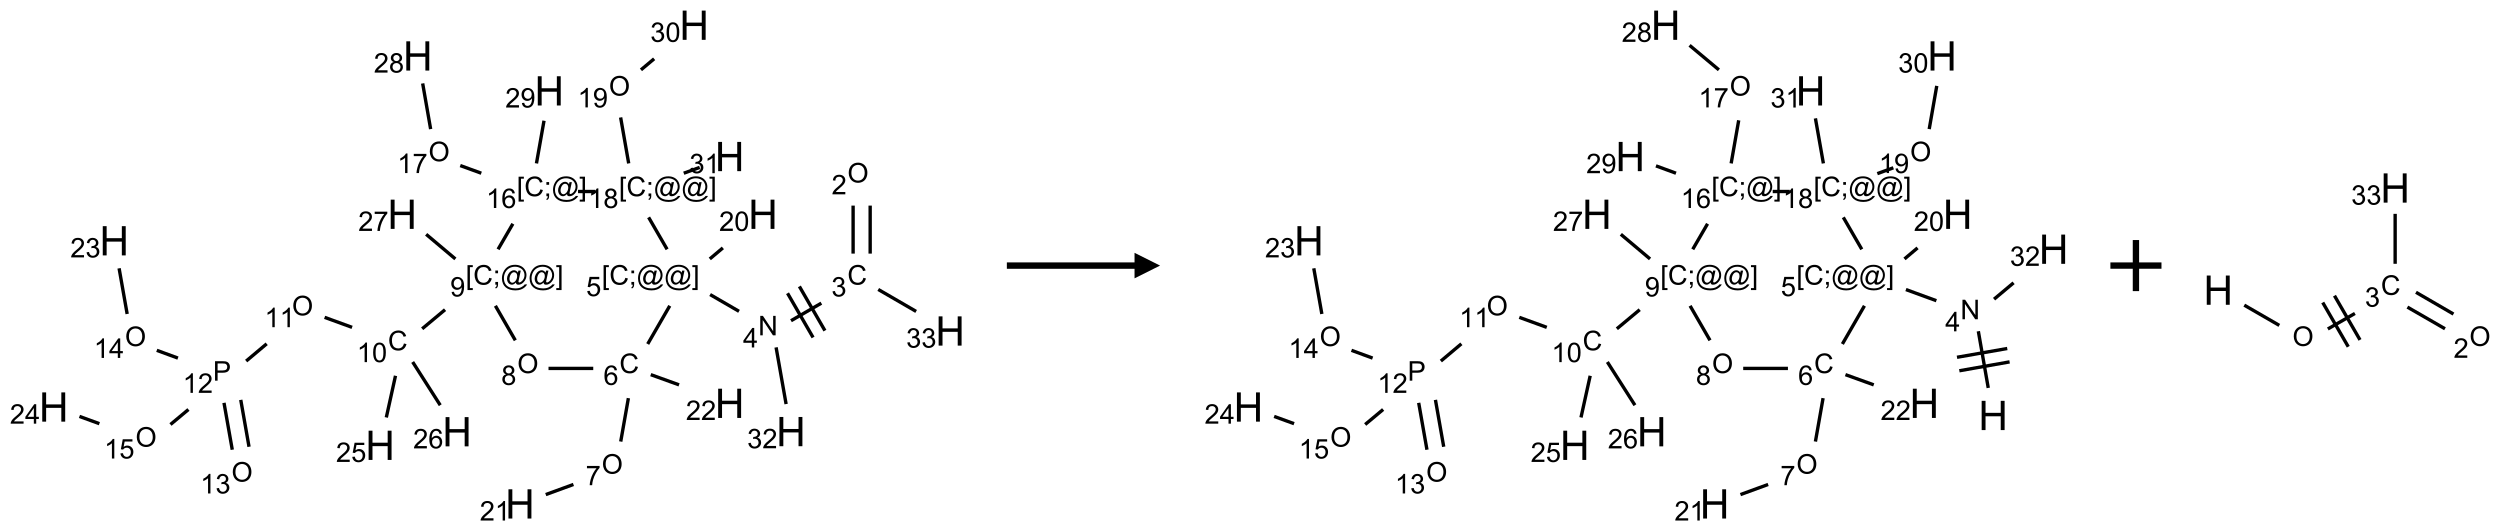<?xml version="1.0" encoding="UTF-8"?>
<svg xmlns="http://www.w3.org/2000/svg" xmlns:xlink="http://www.w3.org/1999/xlink" width="979" height="208" viewBox="0 0 979 208">
<defs>
<g>
<g id="glyph-0-0">
<path d="M 1.332 0 L 1.332 -6.668 L 6.668 -6.668 L 6.668 0 Z M 1.5 -0.168 L 6.5 -0.168 L 6.5 -6.5 L 1.5 -6.5 Z M 1.5 -0.168 "/>
</g>
<g id="glyph-0-1">
<path d="M 0.516 -3.719 C 0.516 -4.984 0.855 -5.977 1.535 -6.695 C 2.215 -7.414 3.094 -7.77 4.172 -7.77 C 4.875 -7.77 5.512 -7.602 6.078 -7.266 C 6.645 -6.93 7.074 -6.461 7.371 -5.855 C 7.668 -5.254 7.816 -4.57 7.816 -3.809 C 7.816 -3.035 7.66 -2.34 7.348 -1.73 C 7.035 -1.117 6.594 -0.656 6.02 -0.34 C 5.449 -0.027 4.828 0.129 4.168 0.129 C 3.449 0.129 2.805 -0.043 2.238 -0.391 C 1.672 -0.738 1.246 -1.211 0.953 -1.812 C 0.66 -2.414 0.516 -3.047 0.516 -3.719 Z M 1.559 -3.703 C 1.559 -2.781 1.805 -2.059 2.301 -1.527 C 2.793 -1 3.414 -0.734 4.16 -0.734 C 4.922 -0.734 5.547 -1 6.039 -1.535 C 6.531 -2.07 6.777 -2.828 6.777 -3.812 C 6.777 -4.434 6.672 -4.977 6.461 -5.441 C 6.25 -5.902 5.945 -6.262 5.539 -6.52 C 5.133 -6.773 4.68 -6.902 4.176 -6.902 C 3.461 -6.902 2.848 -6.656 2.332 -6.164 C 1.816 -5.672 1.559 -4.852 1.559 -3.703 Z M 1.559 -3.703 "/>
</g>
<g id="glyph-0-2">
<path d="M 5.371 -0.902 L 5.371 0 L 0.324 0 C 0.316 -0.227 0.352 -0.441 0.434 -0.652 C 0.562 -0.996 0.766 -1.332 1.051 -1.668 C 1.332 -2 1.742 -2.387 2.277 -2.824 C 3.105 -3.504 3.668 -4.043 3.957 -4.441 C 4.25 -4.84 4.395 -5.215 4.395 -5.566 C 4.395 -5.938 4.262 -6.254 3.996 -6.508 C 3.73 -6.762 3.387 -6.891 2.957 -6.891 C 2.508 -6.891 2.145 -6.754 1.875 -6.484 C 1.605 -6.215 1.469 -5.84 1.465 -5.359 L 0.5 -5.457 C 0.566 -6.176 0.812 -6.727 1.246 -7.102 C 1.676 -7.477 2.254 -7.668 2.98 -7.668 C 3.711 -7.668 4.293 -7.465 4.719 -7.059 C 5.145 -6.652 5.359 -6.148 5.359 -5.547 C 5.359 -5.242 5.297 -4.941 5.172 -4.645 C 5.047 -4.352 4.84 -4.039 4.551 -3.715 C 4.262 -3.387 3.777 -2.938 3.105 -2.371 C 2.543 -1.898 2.18 -1.578 2.02 -1.41 C 1.859 -1.242 1.73 -1.07 1.625 -0.902 Z M 5.371 -0.902 "/>
</g>
<g id="glyph-0-3">
<path d="M 6.27 -2.676 L 7.281 -2.422 C 7.07 -1.594 6.688 -0.961 6.137 -0.523 C 5.586 -0.086 4.914 0.129 4.121 0.129 C 3.297 0.129 2.629 -0.039 2.113 -0.371 C 1.598 -0.707 1.203 -1.191 0.934 -1.828 C 0.664 -2.465 0.531 -3.145 0.531 -3.875 C 0.531 -4.672 0.684 -5.363 0.988 -5.957 C 1.293 -6.547 1.723 -6.996 2.285 -7.305 C 2.844 -7.613 3.461 -7.766 4.137 -7.766 C 4.898 -7.766 5.543 -7.57 6.062 -7.184 C 6.582 -6.793 6.945 -6.246 7.152 -5.543 L 6.156 -5.309 C 5.98 -5.863 5.723 -6.266 5.387 -6.52 C 5.051 -6.773 4.625 -6.902 4.113 -6.902 C 3.527 -6.902 3.039 -6.762 2.645 -6.48 C 2.25 -6.199 1.973 -5.82 1.812 -5.348 C 1.652 -4.871 1.574 -4.383 1.574 -3.879 C 1.574 -3.23 1.668 -2.664 1.855 -2.18 C 2.047 -1.695 2.34 -1.332 2.738 -1.094 C 3.137 -0.855 3.57 -0.734 4.035 -0.734 C 4.602 -0.734 5.082 -0.898 5.473 -1.223 C 5.867 -1.551 6.133 -2.035 6.27 -2.676 Z M 6.27 -2.676 "/>
</g>
<g id="glyph-0-4">
<path d="M 0.449 -2.016 L 1.387 -2.141 C 1.492 -1.609 1.676 -1.227 1.934 -0.992 C 2.191 -0.758 2.508 -0.641 2.879 -0.641 C 3.32 -0.641 3.695 -0.793 3.996 -1.098 C 4.301 -1.402 4.453 -1.781 4.453 -2.234 C 4.453 -2.664 4.312 -3.02 4.031 -3.301 C 3.75 -3.578 3.391 -3.719 2.957 -3.719 C 2.781 -3.719 2.562 -3.684 2.297 -3.613 L 2.402 -4.438 C 2.465 -4.43 2.516 -4.426 2.551 -4.426 C 2.949 -4.426 3.312 -4.531 3.629 -4.738 C 3.949 -4.949 4.109 -5.27 4.109 -5.703 C 4.109 -6.047 3.992 -6.332 3.762 -6.559 C 3.527 -6.785 3.227 -6.895 2.859 -6.895 C 2.496 -6.895 2.191 -6.781 1.949 -6.551 C 1.707 -6.324 1.547 -5.98 1.48 -5.52 L 0.543 -5.688 C 0.656 -6.316 0.918 -6.805 1.324 -7.148 C 1.73 -7.492 2.234 -7.668 2.84 -7.668 C 3.254 -7.668 3.641 -7.578 3.988 -7.398 C 4.34 -7.219 4.609 -6.977 4.793 -6.668 C 4.98 -6.359 5.074 -6.031 5.074 -5.684 C 5.074 -5.352 4.984 -5.051 4.809 -4.781 C 4.629 -4.512 4.367 -4.297 4.02 -4.137 C 4.473 -4.031 4.824 -3.816 5.074 -3.488 C 5.324 -3.16 5.449 -2.75 5.449 -2.254 C 5.449 -1.59 5.203 -1.023 4.719 -0.559 C 4.234 -0.098 3.617 0.137 2.875 0.137 C 2.203 0.137 1.648 -0.062 1.207 -0.465 C 0.762 -0.863 0.512 -1.379 0.449 -2.016 Z M 0.449 -2.016 "/>
</g>
<g id="glyph-0-5">
<path d="M 0.812 0 L 0.812 -7.637 L 1.848 -7.637 L 5.859 -1.641 L 5.859 -7.637 L 6.828 -7.637 L 6.828 0 L 5.793 0 L 1.781 -6 L 1.781 0 Z M 0.812 0 "/>
</g>
<g id="glyph-0-6">
<path d="M 3.449 0 L 3.449 -1.828 L 0.137 -1.828 L 0.137 -2.688 L 3.621 -7.637 L 4.387 -7.637 L 4.387 -2.688 L 5.418 -2.688 L 5.418 -1.828 L 4.387 -1.828 L 4.387 0 Z M 3.449 -2.688 L 3.449 -6.129 L 1.059 -2.688 Z M 3.449 -2.688 "/>
</g>
<g id="glyph-0-7">
<path d="M 0.723 2.121 L 0.723 -7.637 L 2.793 -7.637 L 2.793 -6.859 L 1.66 -6.859 L 1.66 1.344 L 2.793 1.344 L 2.793 2.121 Z M 0.723 2.121 "/>
</g>
<g id="glyph-0-8">
<path d="M 0.949 -4.465 L 0.949 -5.531 L 2.016 -5.531 L 2.016 -4.465 Z M 0.949 0 L 0.949 -1.066 L 2.016 -1.066 L 2.016 0 C 2.016 0.391 1.945 0.711 1.809 0.949 C 1.668 1.191 1.449 1.379 1.145 1.512 L 0.887 1.109 C 1.082 1.023 1.23 0.895 1.324 0.727 C 1.418 0.559 1.469 0.316 1.48 0 Z M 0.949 0 "/>
</g>
<g id="glyph-0-9">
<path d="M 6.047 -0.848 C 5.82 -0.59 5.57 -0.379 5.289 -0.223 C 5.008 -0.062 4.73 0.016 4.449 0.016 C 4.141 0.016 3.84 -0.074 3.547 -0.254 C 3.254 -0.434 3.02 -0.715 2.836 -1.09 C 2.652 -1.465 2.562 -1.875 2.562 -2.324 C 2.562 -2.875 2.703 -3.43 2.988 -3.98 C 3.27 -4.535 3.621 -4.953 4.043 -5.23 C 4.461 -5.508 4.871 -5.645 5.266 -5.645 C 5.566 -5.645 5.855 -5.566 6.129 -5.41 C 6.402 -5.25 6.641 -5.012 6.84 -4.688 L 7.016 -5.496 L 7.949 -5.496 L 7.199 -2 C 7.094 -1.516 7.043 -1.246 7.043 -1.191 C 7.043 -1.098 7.078 -1.02 7.148 -0.949 C 7.219 -0.883 7.305 -0.848 7.406 -0.848 C 7.59 -0.848 7.832 -0.953 8.129 -1.168 C 8.527 -1.445 8.84 -1.816 9.07 -2.285 C 9.301 -2.75 9.418 -3.234 9.418 -3.73 C 9.418 -4.309 9.27 -4.852 8.973 -5.355 C 8.676 -5.859 8.23 -6.262 7.645 -6.562 C 7.055 -6.863 6.406 -7.016 5.691 -7.016 C 4.879 -7.016 4.137 -6.824 3.465 -6.445 C 2.793 -6.066 2.273 -5.52 1.902 -4.809 C 1.535 -4.098 1.348 -3.34 1.348 -2.527 C 1.348 -1.676 1.535 -0.941 1.902 -0.328 C 2.273 0.285 2.809 0.742 3.508 1.035 C 4.207 1.328 4.984 1.473 5.832 1.473 C 6.742 1.473 7.504 1.32 8.121 1.016 C 8.734 0.711 9.195 0.34 9.5 -0.098 L 10.441 -0.098 C 10.266 0.266 9.961 0.637 9.531 1.016 C 9.102 1.395 8.59 1.695 7.996 1.914 C 7.402 2.133 6.688 2.246 5.848 2.246 C 5.078 2.246 4.367 2.145 3.715 1.949 C 3.066 1.75 2.512 1.453 2.051 1.055 C 1.594 0.656 1.25 0.199 1.016 -0.316 C 0.723 -0.973 0.578 -1.684 0.578 -2.441 C 0.578 -3.289 0.75 -4.098 1.098 -4.863 C 1.523 -5.805 2.125 -6.527 2.902 -7.027 C 3.684 -7.527 4.629 -7.777 5.738 -7.777 C 6.602 -7.777 7.375 -7.602 8.059 -7.246 C 8.746 -6.895 9.285 -6.371 9.684 -5.672 C 10.02 -5.07 10.188 -4.418 10.188 -3.715 C 10.188 -2.707 9.832 -1.812 9.125 -1.031 C 8.492 -0.328 7.801 0.02 7.051 0.02 C 6.812 0.02 6.617 -0.016 6.473 -0.09 C 6.324 -0.16 6.215 -0.266 6.145 -0.402 C 6.102 -0.488 6.066 -0.637 6.047 -0.848 Z M 3.527 -2.262 C 3.527 -1.785 3.641 -1.414 3.863 -1.152 C 4.09 -0.887 4.348 -0.754 4.641 -0.754 C 4.836 -0.754 5.039 -0.812 5.254 -0.93 C 5.469 -1.047 5.676 -1.219 5.871 -1.449 C 6.066 -1.676 6.23 -1.969 6.355 -2.32 C 6.48 -2.672 6.543 -3.027 6.543 -3.379 C 6.543 -3.852 6.426 -4.219 6.191 -4.48 C 5.957 -4.738 5.672 -4.871 5.332 -4.871 C 5.109 -4.871 4.902 -4.812 4.707 -4.699 C 4.512 -4.586 4.32 -4.406 4.137 -4.156 C 3.953 -3.906 3.805 -3.602 3.691 -3.246 C 3.582 -2.887 3.527 -2.559 3.527 -2.262 Z M 3.527 -2.262 "/>
</g>
<g id="glyph-0-10">
<path d="M 2.27 2.121 L 0.203 2.121 L 0.203 1.344 L 1.332 1.344 L 1.332 -6.859 L 0.203 -6.859 L 0.203 -7.637 L 2.27 -7.637 Z M 2.27 2.121 "/>
</g>
<g id="glyph-0-11">
<path d="M 0.441 -2 L 1.426 -2.082 C 1.5 -1.605 1.668 -1.242 1.934 -1.004 C 2.199 -0.762 2.52 -0.641 2.895 -0.641 C 3.348 -0.641 3.73 -0.812 4.043 -1.152 C 4.355 -1.492 4.512 -1.941 4.512 -2.504 C 4.512 -3.039 4.359 -3.461 4.059 -3.77 C 3.758 -4.078 3.367 -4.234 2.879 -4.234 C 2.578 -4.234 2.305 -4.164 2.062 -4.027 C 1.82 -3.891 1.629 -3.715 1.488 -3.496 L 0.609 -3.609 L 1.348 -7.531 L 5.145 -7.531 L 5.145 -6.637 L 2.098 -6.637 L 1.688 -4.582 C 2.145 -4.902 2.625 -5.062 3.129 -5.062 C 3.797 -5.062 4.359 -4.832 4.816 -4.371 C 5.277 -3.91 5.504 -3.312 5.504 -2.59 C 5.504 -1.898 5.305 -1.301 4.902 -0.797 C 4.41 -0.18 3.742 0.129 2.895 0.129 C 2.199 0.129 1.633 -0.062 1.195 -0.453 C 0.758 -0.844 0.504 -1.359 0.441 -2 Z M 0.441 -2 "/>
</g>
<g id="glyph-0-12">
<path d="M 0.441 -3.766 C 0.441 -4.668 0.535 -5.395 0.723 -5.945 C 0.906 -6.496 1.184 -6.922 1.551 -7.219 C 1.918 -7.516 2.375 -7.668 2.934 -7.668 C 3.344 -7.668 3.703 -7.586 4.012 -7.418 C 4.32 -7.254 4.574 -7.016 4.777 -6.707 C 4.977 -6.395 5.137 -6.016 5.25 -5.57 C 5.363 -5.125 5.422 -4.523 5.422 -3.766 C 5.422 -2.871 5.328 -2.148 5.145 -1.598 C 4.961 -1.047 4.688 -0.621 4.32 -0.32 C 3.953 -0.02 3.492 0.129 2.934 0.129 C 2.195 0.129 1.617 -0.133 1.199 -0.66 C 0.695 -1.297 0.441 -2.332 0.441 -3.766 Z M 1.406 -3.766 C 1.406 -2.512 1.555 -1.68 1.848 -1.262 C 2.141 -0.848 2.5 -0.641 2.934 -0.641 C 3.363 -0.641 3.727 -0.848 4.02 -1.266 C 4.312 -1.684 4.457 -2.516 4.457 -3.766 C 4.457 -5.023 4.312 -5.859 4.02 -6.27 C 3.727 -6.684 3.359 -6.891 2.922 -6.891 C 2.492 -6.891 2.148 -6.707 1.891 -6.344 C 1.566 -5.879 1.406 -5.02 1.406 -3.766 Z M 1.406 -3.766 "/>
</g>
<g id="glyph-0-13">
<path d="M 5.309 -5.766 L 4.375 -5.691 C 4.293 -6.059 4.172 -6.328 4.02 -6.496 C 3.766 -6.762 3.453 -6.895 3.082 -6.895 C 2.785 -6.895 2.523 -6.812 2.297 -6.645 C 2 -6.43 1.77 -6.117 1.598 -5.703 C 1.43 -5.289 1.34 -4.703 1.332 -3.938 C 1.559 -4.281 1.836 -4.535 2.16 -4.703 C 2.488 -4.871 2.828 -4.953 3.188 -4.953 C 3.812 -4.953 4.344 -4.723 4.785 -4.262 C 5.223 -3.801 5.441 -3.207 5.441 -2.48 C 5.441 -2 5.34 -1.555 5.133 -1.145 C 4.926 -0.73 4.641 -0.418 4.281 -0.199 C 3.922 0.02 3.512 0.129 3.051 0.129 C 2.27 0.129 1.633 -0.156 1.141 -0.73 C 0.648 -1.305 0.402 -2.254 0.402 -3.574 C 0.402 -5.051 0.672 -6.121 1.219 -6.793 C 1.695 -7.375 2.336 -7.668 3.141 -7.668 C 3.742 -7.668 4.234 -7.5 4.617 -7.16 C 5 -6.824 5.23 -6.359 5.309 -5.766 Z M 1.48 -2.473 C 1.48 -2.152 1.547 -1.844 1.684 -1.547 C 1.82 -1.25 2.016 -1.027 2.262 -0.871 C 2.508 -0.719 2.766 -0.641 3.035 -0.641 C 3.434 -0.641 3.773 -0.801 4.059 -1.121 C 4.344 -1.441 4.484 -1.875 4.484 -2.422 C 4.484 -2.949 4.344 -3.367 4.062 -3.668 C 3.781 -3.973 3.426 -4.125 3 -4.125 C 2.578 -4.125 2.219 -3.973 1.922 -3.668 C 1.625 -3.363 1.48 -2.969 1.48 -2.473 Z M 1.48 -2.473 "/>
</g>
<g id="glyph-0-14">
<path d="M 0.504 -6.637 L 0.504 -7.535 L 5.449 -7.535 L 5.449 -6.809 C 4.961 -6.289 4.48 -5.602 4.004 -4.746 C 3.527 -3.887 3.156 -3.004 2.895 -2.098 C 2.707 -1.461 2.59 -0.762 2.535 0 L 1.574 0 C 1.582 -0.602 1.703 -1.328 1.926 -2.176 C 2.152 -3.027 2.477 -3.848 2.898 -4.637 C 3.32 -5.426 3.77 -6.094 4.246 -6.637 Z M 0.504 -6.637 "/>
</g>
<g id="glyph-0-15">
<path d="M 3.973 0 L 3.035 0 L 3.035 -5.973 C 2.809 -5.758 2.516 -5.543 2.148 -5.328 C 1.781 -5.113 1.453 -4.953 1.16 -4.844 L 1.16 -5.75 C 1.684 -5.996 2.145 -6.297 2.535 -6.645 C 2.93 -6.996 3.207 -7.336 3.371 -7.668 L 3.973 -7.668 Z M 3.973 0 "/>
</g>
<g id="glyph-0-16">
<path d="M 1.887 -4.141 C 1.496 -4.281 1.207 -4.484 1.02 -4.75 C 0.832 -5.016 0.738 -5.328 0.738 -5.699 C 0.738 -6.254 0.938 -6.719 1.34 -7.098 C 1.738 -7.477 2.27 -7.668 2.934 -7.668 C 3.598 -7.668 4.137 -7.473 4.543 -7.086 C 4.949 -6.699 5.152 -6.227 5.152 -5.672 C 5.152 -5.316 5.059 -5.008 4.871 -4.746 C 4.688 -4.484 4.406 -4.281 4.027 -4.141 C 4.496 -3.988 4.852 -3.742 5.098 -3.402 C 5.34 -3.062 5.465 -2.656 5.465 -2.184 C 5.465 -1.531 5.234 -0.98 4.77 -0.535 C 4.309 -0.09 3.703 0.129 2.949 0.129 C 2.195 0.129 1.586 -0.094 1.125 -0.539 C 0.664 -0.984 0.434 -1.543 0.434 -2.207 C 0.434 -2.703 0.559 -3.121 0.809 -3.457 C 1.062 -3.793 1.422 -4.02 1.887 -4.141 Z M 1.699 -5.73 C 1.699 -5.367 1.812 -5.074 2.047 -4.844 C 2.281 -4.613 2.582 -4.5 2.953 -4.5 C 3.312 -4.5 3.609 -4.613 3.84 -4.84 C 4.07 -5.066 4.188 -5.348 4.188 -5.676 C 4.188 -6.02 4.07 -6.309 3.832 -6.543 C 3.594 -6.777 3.297 -6.895 2.941 -6.895 C 2.586 -6.895 2.289 -6.781 2.051 -6.551 C 1.816 -6.324 1.699 -6.047 1.699 -5.73 Z M 1.395 -2.203 C 1.395 -1.938 1.461 -1.676 1.586 -1.426 C 1.711 -1.176 1.902 -0.984 2.152 -0.848 C 2.402 -0.711 2.672 -0.641 2.957 -0.641 C 3.406 -0.641 3.777 -0.785 4.066 -1.074 C 4.359 -1.363 4.504 -1.727 4.504 -2.172 C 4.504 -2.625 4.355 -2.996 4.055 -3.293 C 3.754 -3.586 3.379 -3.734 2.926 -3.734 C 2.484 -3.734 2.121 -3.59 1.832 -3.297 C 1.543 -3.004 1.395 -2.641 1.395 -2.203 Z M 1.395 -2.203 "/>
</g>
<g id="glyph-0-17">
<path d="M 0.582 -1.766 L 1.484 -1.848 C 1.562 -1.426 1.707 -1.117 1.922 -0.926 C 2.137 -0.734 2.414 -0.641 2.75 -0.641 C 3.039 -0.641 3.289 -0.707 3.508 -0.84 C 3.727 -0.973 3.902 -1.148 4.043 -1.367 C 4.18 -1.586 4.297 -1.887 4.391 -2.262 C 4.484 -2.637 4.531 -3.016 4.531 -3.406 C 4.531 -3.449 4.531 -3.512 4.527 -3.594 C 4.34 -3.297 4.082 -3.055 3.758 -2.867 C 3.434 -2.68 3.082 -2.59 2.703 -2.59 C 2.07 -2.59 1.535 -2.816 1.098 -3.277 C 0.66 -3.734 0.441 -4.34 0.441 -5.09 C 0.441 -5.863 0.672 -6.484 1.129 -6.957 C 1.586 -7.43 2.156 -7.668 2.844 -7.668 C 3.34 -7.668 3.793 -7.531 4.207 -7.266 C 4.617 -7 4.93 -6.617 5.145 -6.121 C 5.355 -5.629 5.465 -4.91 5.465 -3.973 C 5.465 -2.996 5.359 -2.223 5.145 -1.645 C 4.934 -1.066 4.617 -0.625 4.199 -0.324 C 3.781 -0.02 3.293 0.129 2.73 0.129 C 2.133 0.129 1.645 -0.035 1.266 -0.367 C 0.887 -0.699 0.66 -1.164 0.582 -1.766 Z M 4.422 -5.137 C 4.422 -5.676 4.277 -6.102 3.992 -6.418 C 3.707 -6.734 3.359 -6.891 2.957 -6.891 C 2.543 -6.891 2.18 -6.719 1.871 -6.379 C 1.562 -6.039 1.406 -5.598 1.406 -5.059 C 1.406 -4.57 1.555 -4.176 1.848 -3.871 C 2.141 -3.566 2.5 -3.418 2.934 -3.418 C 3.367 -3.418 3.723 -3.57 4.004 -3.871 C 4.281 -4.176 4.422 -4.598 4.422 -5.137 Z M 4.422 -5.137 "/>
</g>
<g id="glyph-0-18">
<path d="M 0.824 0 L 0.824 -7.637 L 3.703 -7.637 C 4.211 -7.637 4.598 -7.609 4.863 -7.562 C 5.238 -7.5 5.555 -7.383 5.809 -7.207 C 6.062 -7.031 6.266 -6.785 6.418 -6.469 C 6.574 -6.152 6.652 -5.805 6.652 -5.426 C 6.652 -4.777 6.445 -4.227 6.031 -3.777 C 5.617 -3.328 4.871 -3.105 3.793 -3.105 L 1.832 -3.105 L 1.832 0 Z M 1.832 -4.004 L 3.809 -4.004 C 4.461 -4.004 4.922 -4.125 5.199 -4.371 C 5.473 -4.613 5.609 -4.953 5.609 -5.395 C 5.609 -5.715 5.527 -5.988 5.367 -6.215 C 5.207 -6.441 4.992 -6.594 4.73 -6.668 C 4.559 -6.711 4.246 -6.734 3.785 -6.734 L 1.832 -6.734 Z M 1.832 -4.004 "/>
</g>
<g id="glyph-1-0">
<path d="M 2 0 L 2 -10 L 10 -10 L 10 0 Z M 2.25 -0.25 L 9.75 -0.25 L 9.75 -9.75 L 2.25 -9.75 Z M 2.25 -0.25 "/>
</g>
<g id="glyph-1-1">
<path d="M 1.281 0 L 1.281 -11.453 L 2.797 -11.453 L 2.797 -6.75 L 8.75 -6.75 L 8.75 -11.453 L 10.266 -11.453 L 10.266 0 L 8.75 0 L 8.75 -5.398 L 2.797 -5.398 L 2.797 0 Z M 1.281 0 "/>
</g>
</g>
</defs>
<path fill="none" stroke-width="0.033" stroke-linecap="butt" stroke-linejoin="miter" stroke="rgb(0%, 0%, 0%)" stroke-opacity="1" stroke-miterlimit="10" d="M 7.826 1.766 L 7.826 2.236 " transform="matrix(40, 0, 0, 40, 21.037, 9.873)"/>
<path fill="none" stroke-width="0.033" stroke-linecap="butt" stroke-linejoin="miter" stroke="rgb(0%, 0%, 0%)" stroke-opacity="1" stroke-miterlimit="10" d="M 7.993 1.766 L 7.993 2.236 " transform="matrix(40, 0, 0, 40, 21.037, 9.873)"/>
<path fill="none" stroke-width="0.033" stroke-linecap="butt" stroke-linejoin="miter" stroke="rgb(0%, 0%, 0%)" stroke-opacity="1" stroke-miterlimit="10" d="M 7.515 2.721 L 7.218 2.893 " transform="matrix(40, 0, 0, 40, 21.037, 9.873)"/>
<path fill="none" stroke-width="0.033" stroke-linecap="butt" stroke-linejoin="miter" stroke="rgb(0%, 0%, 0%)" stroke-opacity="1" stroke-miterlimit="10" d="M 7.184 2.624 L 7.434 3.057 " transform="matrix(40, 0, 0, 40, 21.037, 9.873)"/>
<path fill="none" stroke-width="0.033" stroke-linecap="butt" stroke-linejoin="miter" stroke="rgb(0%, 0%, 0%)" stroke-opacity="1" stroke-miterlimit="10" d="M 7.3 2.557 L 7.55 2.99 " transform="matrix(40, 0, 0, 40, 21.037, 9.873)"/>
<path fill="none" stroke-width="0.033" stroke-linecap="butt" stroke-linejoin="miter" stroke="rgb(0%, 0%, 0%)" stroke-opacity="1" stroke-miterlimit="10" d="M 6.709 2.801 L 6.426 2.637 " transform="matrix(40, 0, 0, 40, 21.037, 9.873)"/>
<path fill="none" stroke-width="0.033" stroke-linecap="butt" stroke-linejoin="miter" stroke="rgb(0%, 0%, 0%)" stroke-opacity="1" stroke-miterlimit="10" d="M 6.423 2.288 L 6.551 2.18 " transform="matrix(40, 0, 0, 40, 21.037, 9.873)"/>
<path fill="none" stroke-width="0.033" stroke-linecap="butt" stroke-linejoin="miter" stroke="rgb(0%, 0%, 0%)" stroke-opacity="1" stroke-miterlimit="10" d="M 6.031 2.747 L 5.815 3.121 " transform="matrix(40, 0, 0, 40, 21.037, 9.873)"/>
<path fill="none" stroke-width="0.033" stroke-linecap="butt" stroke-linejoin="miter" stroke="rgb(0%, 0%, 0%)" stroke-opacity="1" stroke-miterlimit="10" d="M 5.626 3.651 L 5.551 4.076 " transform="matrix(40, 0, 0, 40, 21.037, 9.873)"/>
<path fill="none" stroke-width="0.033" stroke-linecap="butt" stroke-linejoin="miter" stroke="rgb(0%, 0%, 0%)" stroke-opacity="1" stroke-miterlimit="10" d="M 5.088 4.496 L 4.817 4.595 " transform="matrix(40, 0, 0, 40, 21.037, 9.873)"/>
<path fill="none" stroke-width="0.033" stroke-linecap="butt" stroke-linejoin="miter" stroke="rgb(0%, 0%, 0%)" stroke-opacity="1" stroke-miterlimit="10" d="M 5.845 3.421 L 6.122 3.521 " transform="matrix(40, 0, 0, 40, 21.037, 9.873)"/>
<path fill="none" stroke-width="0.033" stroke-linecap="butt" stroke-linejoin="miter" stroke="rgb(0%, 0%, 0%)" stroke-opacity="1" stroke-miterlimit="10" d="M 5.282 3.36 L 4.844 3.36 " transform="matrix(40, 0, 0, 40, 21.037, 9.873)"/>
<path fill="none" stroke-width="0.033" stroke-linecap="butt" stroke-linejoin="miter" stroke="rgb(0%, 0%, 0%)" stroke-opacity="1" stroke-miterlimit="10" d="M 4.519 3.085 L 4.324 2.747 " transform="matrix(40, 0, 0, 40, 21.037, 9.873)"/>
<path fill="none" stroke-width="0.033" stroke-linecap="butt" stroke-linejoin="miter" stroke="rgb(0%, 0%, 0%)" stroke-opacity="1" stroke-miterlimit="10" d="M 3.831 2.785 L 3.607 2.972 " transform="matrix(40, 0, 0, 40, 21.037, 9.873)"/>
<path fill="none" stroke-width="0.033" stroke-linecap="butt" stroke-linejoin="miter" stroke="rgb(0%, 0%, 0%)" stroke-opacity="1" stroke-miterlimit="10" d="M 2.921 2.958 L 2.652 2.86 " transform="matrix(40, 0, 0, 40, 21.037, 9.873)"/>
<path fill="none" stroke-width="0.033" stroke-linecap="butt" stroke-linejoin="miter" stroke="rgb(0%, 0%, 0%)" stroke-opacity="1" stroke-miterlimit="10" d="M 2.085 3.119 L 1.884 3.288 " transform="matrix(40, 0, 0, 40, 21.037, 9.873)"/>
<path fill="none" stroke-width="0.033" stroke-linecap="butt" stroke-linejoin="miter" stroke="rgb(0%, 0%, 0%)" stroke-opacity="1" stroke-miterlimit="10" d="M 1.667 3.697 L 1.748 4.156 " transform="matrix(40, 0, 0, 40, 21.037, 9.873)"/>
<path fill="none" stroke-width="0.033" stroke-linecap="butt" stroke-linejoin="miter" stroke="rgb(0%, 0%, 0%)" stroke-opacity="1" stroke-miterlimit="10" d="M 1.831 3.668 L 1.912 4.127 " transform="matrix(40, 0, 0, 40, 21.037, 9.873)"/>
<path fill="none" stroke-width="0.033" stroke-linecap="butt" stroke-linejoin="miter" stroke="rgb(0%, 0%, 0%)" stroke-opacity="1" stroke-miterlimit="10" d="M 1.216 3.259 L 1.009 3.183 " transform="matrix(40, 0, 0, 40, 21.037, 9.873)"/>
<path fill="none" stroke-width="0.033" stroke-linecap="butt" stroke-linejoin="miter" stroke="rgb(0%, 0%, 0%)" stroke-opacity="1" stroke-miterlimit="10" d="M 0.719 2.827 L 0.64 2.38 " transform="matrix(40, 0, 0, 40, 21.037, 9.873)"/>
<path fill="none" stroke-width="0.033" stroke-linecap="butt" stroke-linejoin="miter" stroke="rgb(0%, 0%, 0%)" stroke-opacity="1" stroke-miterlimit="10" d="M 1.319 3.762 L 1.143 3.909 " transform="matrix(40, 0, 0, 40, 21.037, 9.873)"/>
<path fill="none" stroke-width="0.033" stroke-linecap="butt" stroke-linejoin="miter" stroke="rgb(0%, 0%, 0%)" stroke-opacity="1" stroke-miterlimit="10" d="M 0.447 3.901 L 0.252 3.83 " transform="matrix(40, 0, 0, 40, 21.037, 9.873)"/>
<path fill="none" stroke-width="0.033" stroke-linecap="butt" stroke-linejoin="miter" stroke="rgb(0%, 0%, 0%)" stroke-opacity="1" stroke-miterlimit="10" d="M 3.346 3.432 L 3.256 3.84 " transform="matrix(40, 0, 0, 40, 21.037, 9.873)"/>
<path fill="none" stroke-width="0.033" stroke-linecap="butt" stroke-linejoin="miter" stroke="rgb(0%, 0%, 0%)" stroke-opacity="1" stroke-miterlimit="10" d="M 3.514 3.297 L 3.784 3.72 " transform="matrix(40, 0, 0, 40, 21.037, 9.873)"/>
<path fill="none" stroke-width="0.033" stroke-linecap="butt" stroke-linejoin="miter" stroke="rgb(0%, 0%, 0%)" stroke-opacity="1" stroke-miterlimit="10" d="M 3.932 2.288 L 3.646 2.047 " transform="matrix(40, 0, 0, 40, 21.037, 9.873)"/>
<path fill="none" stroke-width="0.033" stroke-linecap="butt" stroke-linejoin="miter" stroke="rgb(0%, 0%, 0%)" stroke-opacity="1" stroke-miterlimit="10" d="M 4.35 2.194 L 4.495 1.944 " transform="matrix(40, 0, 0, 40, 21.037, 9.873)"/>
<path fill="none" stroke-width="0.033" stroke-linecap="butt" stroke-linejoin="miter" stroke="rgb(0%, 0%, 0%)" stroke-opacity="1" stroke-miterlimit="10" d="M 4.186 1.449 L 3.98 1.374 " transform="matrix(40, 0, 0, 40, 21.037, 9.873)"/>
<path fill="none" stroke-width="0.033" stroke-linecap="butt" stroke-linejoin="miter" stroke="rgb(0%, 0%, 0%)" stroke-opacity="1" stroke-miterlimit="10" d="M 3.69 1.017 L 3.612 0.57 " transform="matrix(40, 0, 0, 40, 21.037, 9.873)"/>
<path fill="none" stroke-width="0.033" stroke-linecap="butt" stroke-linejoin="miter" stroke="rgb(0%, 0%, 0%)" stroke-opacity="1" stroke-miterlimit="10" d="M 4.726 1.353 L 4.8 0.935 " transform="matrix(40, 0, 0, 40, 21.037, 9.873)"/>
<path fill="none" stroke-width="0.033" stroke-linecap="butt" stroke-linejoin="miter" stroke="rgb(0%, 0%, 0%)" stroke-opacity="1" stroke-miterlimit="10" d="M 5.133 1.628 L 5.3 1.628 " transform="matrix(40, 0, 0, 40, 21.037, 9.873)"/>
<path fill="none" stroke-width="0.033" stroke-linecap="butt" stroke-linejoin="miter" stroke="rgb(0%, 0%, 0%)" stroke-opacity="1" stroke-miterlimit="10" d="M 5.824 1.881 L 6.005 2.194 " transform="matrix(40, 0, 0, 40, 21.037, 9.873)"/>
<path fill="none" stroke-width="0.033" stroke-linecap="butt" stroke-linejoin="miter" stroke="rgb(0%, 0%, 0%)" stroke-opacity="1" stroke-miterlimit="10" d="M 5.629 1.353 L 5.55 0.903 " transform="matrix(40, 0, 0, 40, 21.037, 9.873)"/>
<path fill="none" stroke-width="0.033" stroke-linecap="butt" stroke-linejoin="miter" stroke="rgb(0%, 0%, 0%)" stroke-opacity="1" stroke-miterlimit="10" d="M 5.749 0.437 L 5.878 0.329 " transform="matrix(40, 0, 0, 40, 21.037, 9.873)"/>
<path fill="none" stroke-width="0.033" stroke-linecap="butt" stroke-linejoin="miter" stroke="rgb(0%, 0%, 0%)" stroke-opacity="1" stroke-miterlimit="10" d="M 6.168 1.449 L 6.324 1.392 " transform="matrix(40, 0, 0, 40, 21.037, 9.873)"/>
<path fill="none" stroke-width="0.033" stroke-linecap="butt" stroke-linejoin="miter" stroke="rgb(0%, 0%, 0%)" stroke-opacity="1" stroke-miterlimit="10" d="M 7.072 3.154 L 7.17 3.709 " transform="matrix(40, 0, 0, 40, 21.037, 9.873)"/>
<path fill="none" stroke-width="0.033" stroke-linecap="butt" stroke-linejoin="miter" stroke="rgb(0%, 0%, 0%)" stroke-opacity="1" stroke-miterlimit="10" d="M 8.072 2.587 L 8.443 2.802 " transform="matrix(40, 0, 0, 40, 21.037, 9.873)"/>
<g fill="rgb(0%, 0%, 0%)" fill-opacity="1">
<use xlink:href="#glyph-0-1" x="331.844" y="71.465"/>
</g>
<g fill="rgb(0%, 0%, 0%)" fill-opacity="1">
<use xlink:href="#glyph-0-2" x="325.656" y="76.098"/>
</g>
<g fill="rgb(0%, 0%, 0%)" fill-opacity="1">
<use xlink:href="#glyph-0-3" x="331.828" y="111.461"/>
</g>
<g fill="rgb(0%, 0%, 0%)" fill-opacity="1">
<use xlink:href="#glyph-0-4" x="325.574" y="116.098"/>
</g>
<g fill="rgb(0%, 0%, 0%)" fill-opacity="1">
<use xlink:href="#glyph-0-5" x="296.906" y="131.328"/>
</g>
<g fill="rgb(0%, 0%, 0%)" fill-opacity="1">
<use xlink:href="#glyph-0-6" x="290.965" y="136.066"/>
</g>
<g fill="rgb(0%, 0%, 0%)" fill-opacity="1">
<use xlink:href="#glyph-0-7" x="235.641" y="111.469"/>
<use xlink:href="#glyph-0-3" x="238.604" y="111.469"/>
<use xlink:href="#glyph-0-8" x="246.307" y="111.469"/>
<use xlink:href="#glyph-0-9" x="249.271" y="111.469"/>
<use xlink:href="#glyph-0-9" x="260.099" y="111.469"/>
<use xlink:href="#glyph-0-10" x="270.927" y="111.469"/>
</g>
<g fill="rgb(0%, 0%, 0%)" fill-opacity="1">
<use xlink:href="#glyph-0-11" x="229.527" y="115.965"/>
</g>
<g fill="rgb(0%, 0%, 0%)" fill-opacity="1">
<use xlink:href="#glyph-1-1" x="293.008" y="89.633"/>
</g>
<g fill="rgb(0%, 0%, 0%)" fill-opacity="1">
<use xlink:href="#glyph-0-2" x="281.602" y="90.426"/>
<use xlink:href="#glyph-0-12" x="287.534" y="90.426"/>
</g>
<g fill="rgb(0%, 0%, 0%)" fill-opacity="1">
<use xlink:href="#glyph-0-3" x="242.547" y="146.105"/>
</g>
<g fill="rgb(0%, 0%, 0%)" fill-opacity="1">
<use xlink:href="#glyph-0-13" x="236.301" y="150.738"/>
</g>
<g fill="rgb(0%, 0%, 0%)" fill-opacity="1">
<use xlink:href="#glyph-0-1" x="235.613" y="185.5"/>
</g>
<g fill="rgb(0%, 0%, 0%)" fill-opacity="1">
<use xlink:href="#glyph-0-14" x="229.348" y="190.004"/>
</g>
<g fill="rgb(0%, 0%, 0%)" fill-opacity="1">
<use xlink:href="#glyph-1-1" x="197.832" y="203.059"/>
</g>
<g fill="rgb(0%, 0%, 0%)" fill-opacity="1">
<use xlink:href="#glyph-0-2" x="187.875" y="203.852"/>
<use xlink:href="#glyph-0-15" x="193.807" y="203.852"/>
</g>
<g fill="rgb(0%, 0%, 0%)" fill-opacity="1">
<use xlink:href="#glyph-1-1" x="279.953" y="163.668"/>
</g>
<g fill="rgb(0%, 0%, 0%)" fill-opacity="1">
<use xlink:href="#glyph-0-2" x="268.598" y="164.461"/>
<use xlink:href="#glyph-0-2" x="274.53" y="164.461"/>
</g>
<g fill="rgb(0%, 0%, 0%)" fill-opacity="1">
<use xlink:href="#glyph-0-1" x="202.562" y="146.109"/>
</g>
<g fill="rgb(0%, 0%, 0%)" fill-opacity="1">
<use xlink:href="#glyph-0-16" x="196.277" y="150.738"/>
</g>
<g fill="rgb(0%, 0%, 0%)" fill-opacity="1">
<use xlink:href="#glyph-0-7" x="182.352" y="111.469"/>
<use xlink:href="#glyph-0-3" x="185.315" y="111.469"/>
<use xlink:href="#glyph-0-8" x="193.018" y="111.469"/>
<use xlink:href="#glyph-0-9" x="195.982" y="111.469"/>
<use xlink:href="#glyph-0-9" x="206.81" y="111.469"/>
<use xlink:href="#glyph-0-10" x="217.638" y="111.469"/>
</g>
<g fill="rgb(0%, 0%, 0%)" fill-opacity="1">
<use xlink:href="#glyph-0-17" x="176.277" y="116.098"/>
</g>
<g fill="rgb(0%, 0%, 0%)" fill-opacity="1">
<use xlink:href="#glyph-0-3" x="151.902" y="137.176"/>
</g>
<g fill="rgb(0%, 0%, 0%)" fill-opacity="1">
<use xlink:href="#glyph-0-15" x="139.746" y="141.809"/>
<use xlink:href="#glyph-0-12" x="145.678" y="141.809"/>
</g>
<g fill="rgb(0%, 0%, 0%)" fill-opacity="1">
<use xlink:href="#glyph-0-1" x="114.332" y="123.496"/>
</g>
<g fill="rgb(0%, 0%, 0%)" fill-opacity="1">
<use xlink:href="#glyph-0-15" x="103.605" y="128.129"/>
<use xlink:href="#glyph-0-15" x="109.538" y="128.129"/>
</g>
<g fill="rgb(0%, 0%, 0%)" fill-opacity="1">
<use xlink:href="#glyph-0-18" x="83.383" y="149.07"/>
</g>
<g fill="rgb(0%, 0%, 0%)" fill-opacity="1">
<use xlink:href="#glyph-0-15" x="71.566" y="153.84"/>
<use xlink:href="#glyph-0-2" x="77.499" y="153.84"/>
</g>
<g fill="rgb(0%, 0%, 0%)" fill-opacity="1">
<use xlink:href="#glyph-0-1" x="90.637" y="188.602"/>
</g>
<g fill="rgb(0%, 0%, 0%)" fill-opacity="1">
<use xlink:href="#glyph-0-15" x="78.434" y="193.234"/>
<use xlink:href="#glyph-0-4" x="84.366" y="193.234"/>
</g>
<g fill="rgb(0%, 0%, 0%)" fill-opacity="1">
<use xlink:href="#glyph-0-1" x="48.926" y="135.527"/>
</g>
<g fill="rgb(0%, 0%, 0%)" fill-opacity="1">
<use xlink:href="#glyph-0-15" x="36.754" y="140.16"/>
<use xlink:href="#glyph-0-6" x="42.686" y="140.16"/>
</g>
<g fill="rgb(0%, 0%, 0%)" fill-opacity="1">
<use xlink:href="#glyph-1-1" x="38.961" y="100.016"/>
</g>
<g fill="rgb(0%, 0%, 0%)" fill-opacity="1">
<use xlink:href="#glyph-0-2" x="27.527" y="100.809"/>
<use xlink:href="#glyph-0-4" x="33.46" y="100.809"/>
</g>
<g fill="rgb(0%, 0%, 0%)" fill-opacity="1">
<use xlink:href="#glyph-0-1" x="53.047" y="174.922"/>
</g>
<g fill="rgb(0%, 0%, 0%)" fill-opacity="1">
<use xlink:href="#glyph-0-15" x="40.789" y="179.551"/>
<use xlink:href="#glyph-0-11" x="46.721" y="179.551"/>
</g>
<g fill="rgb(0%, 0%, 0%)" fill-opacity="1">
<use xlink:href="#glyph-1-1" x="15.266" y="165.117"/>
</g>
<g fill="rgb(0%, 0%, 0%)" fill-opacity="1">
<use xlink:href="#glyph-0-2" x="3.863" y="165.91"/>
<use xlink:href="#glyph-0-6" x="9.796" y="165.91"/>
</g>
<g fill="rgb(0%, 0%, 0%)" fill-opacity="1">
<use xlink:href="#glyph-1-1" x="143.066" y="180.109"/>
</g>
<g fill="rgb(0%, 0%, 0%)" fill-opacity="1">
<use xlink:href="#glyph-0-2" x="131.578" y="180.902"/>
<use xlink:href="#glyph-0-11" x="137.51" y="180.902"/>
</g>
<g fill="rgb(0%, 0%, 0%)" fill-opacity="1">
<use xlink:href="#glyph-1-1" x="173.215" y="174.793"/>
</g>
<g fill="rgb(0%, 0%, 0%)" fill-opacity="1">
<use xlink:href="#glyph-0-2" x="161.789" y="175.586"/>
<use xlink:href="#glyph-0-13" x="167.721" y="175.586"/>
</g>
<g fill="rgb(0%, 0%, 0%)" fill-opacity="1">
<use xlink:href="#glyph-1-1" x="151.723" y="89.633"/>
</g>
<g fill="rgb(0%, 0%, 0%)" fill-opacity="1">
<use xlink:href="#glyph-0-2" x="140.293" y="90.426"/>
<use xlink:href="#glyph-0-14" x="146.225" y="90.426"/>
</g>
<g fill="rgb(0%, 0%, 0%)" fill-opacity="1">
<use xlink:href="#glyph-0-7" x="202.352" y="76.828"/>
<use xlink:href="#glyph-0-3" x="205.315" y="76.828"/>
<use xlink:href="#glyph-0-8" x="213.018" y="76.828"/>
<use xlink:href="#glyph-0-9" x="215.982" y="76.828"/>
<use xlink:href="#glyph-0-10" x="226.81" y="76.828"/>
</g>
<g fill="rgb(0%, 0%, 0%)" fill-opacity="1">
<use xlink:href="#glyph-0-15" x="190.367" y="81.457"/>
<use xlink:href="#glyph-0-13" x="196.299" y="81.457"/>
</g>
<g fill="rgb(0%, 0%, 0%)" fill-opacity="1">
<use xlink:href="#glyph-0-1" x="167.797" y="63.145"/>
</g>
<g fill="rgb(0%, 0%, 0%)" fill-opacity="1">
<use xlink:href="#glyph-0-15" x="155.594" y="67.777"/>
<use xlink:href="#glyph-0-14" x="161.526" y="67.777"/>
</g>
<g fill="rgb(0%, 0%, 0%)" fill-opacity="1">
<use xlink:href="#glyph-1-1" x="157.832" y="27.633"/>
</g>
<g fill="rgb(0%, 0%, 0%)" fill-opacity="1">
<use xlink:href="#glyph-0-2" x="146.383" y="28.422"/>
<use xlink:href="#glyph-0-16" x="152.315" y="28.422"/>
</g>
<g fill="rgb(0%, 0%, 0%)" fill-opacity="1">
<use xlink:href="#glyph-1-1" x="209.312" y="41.312"/>
</g>
<g fill="rgb(0%, 0%, 0%)" fill-opacity="1">
<use xlink:href="#glyph-0-2" x="197.863" y="42.105"/>
<use xlink:href="#glyph-0-17" x="203.796" y="42.105"/>
</g>
<g fill="rgb(0%, 0%, 0%)" fill-opacity="1">
<use xlink:href="#glyph-0-7" x="242.352" y="76.828"/>
<use xlink:href="#glyph-0-3" x="245.315" y="76.828"/>
<use xlink:href="#glyph-0-8" x="253.018" y="76.828"/>
<use xlink:href="#glyph-0-9" x="255.982" y="76.828"/>
<use xlink:href="#glyph-0-9" x="266.81" y="76.828"/>
<use xlink:href="#glyph-0-10" x="277.638" y="76.828"/>
</g>
<g fill="rgb(0%, 0%, 0%)" fill-opacity="1">
<use xlink:href="#glyph-0-15" x="230.344" y="81.457"/>
<use xlink:href="#glyph-0-16" x="236.276" y="81.457"/>
</g>
<g fill="rgb(0%, 0%, 0%)" fill-opacity="1">
<use xlink:href="#glyph-0-1" x="238.438" y="37.434"/>
</g>
<g fill="rgb(0%, 0%, 0%)" fill-opacity="1">
<use xlink:href="#glyph-0-15" x="226.223" y="42.066"/>
<use xlink:href="#glyph-0-17" x="232.155" y="42.066"/>
</g>
<g fill="rgb(0%, 0%, 0%)" fill-opacity="1">
<use xlink:href="#glyph-1-1" x="266.062" y="15.602"/>
</g>
<g fill="rgb(0%, 0%, 0%)" fill-opacity="1">
<use xlink:href="#glyph-0-4" x="254.652" y="16.395"/>
<use xlink:href="#glyph-0-12" x="260.585" y="16.395"/>
</g>
<g fill="rgb(0%, 0%, 0%)" fill-opacity="1">
<use xlink:href="#glyph-1-1" x="279.953" y="67.023"/>
</g>
<g fill="rgb(0%, 0%, 0%)" fill-opacity="1">
<use xlink:href="#glyph-0-4" x="269.992" y="67.816"/>
<use xlink:href="#glyph-0-15" x="275.924" y="67.816"/>
</g>
<g fill="rgb(0%, 0%, 0%)" fill-opacity="1">
<use xlink:href="#glyph-1-1" x="303.953" y="174.738"/>
</g>
<g fill="rgb(0%, 0%, 0%)" fill-opacity="1">
<use xlink:href="#glyph-0-4" x="292.598" y="175.531"/>
<use xlink:href="#glyph-0-2" x="298.53" y="175.531"/>
</g>
<g fill="rgb(0%, 0%, 0%)" fill-opacity="1">
<use xlink:href="#glyph-1-1" x="366.289" y="135.344"/>
</g>
<g fill="rgb(0%, 0%, 0%)" fill-opacity="1">
<use xlink:href="#glyph-0-4" x="354.855" y="136.137"/>
<use xlink:href="#glyph-0-4" x="360.788" y="136.137"/>
</g>
<path fill-rule="nonzero" fill="rgb(0%, 0%, 0%)" fill-opacity="1" d="M 394.285 105.25 L 444.285 105.25 L 444.285 109 L 454.285 104 L 444.285 99 L 444.285 102.75 L 394.285 102.75 "/>
<path fill="none" stroke-width="0.033" stroke-linecap="butt" stroke-linejoin="miter" stroke="rgb(0%, 0%, 0%)" stroke-opacity="1" stroke-miterlimit="10" d="M 7.243 3.551 L 7.146 2.996 " transform="matrix(40, 0, 0, 40, 488.877, 9.873)"/>
<path fill="none" stroke-width="0.033" stroke-linecap="butt" stroke-linejoin="miter" stroke="rgb(0%, 0%, 0%)" stroke-opacity="1" stroke-miterlimit="10" d="M 7.429 3.165 L 6.937 3.251 " transform="matrix(40, 0, 0, 40, 488.877, 9.873)"/>
<path fill="none" stroke-width="0.033" stroke-linecap="butt" stroke-linejoin="miter" stroke="rgb(0%, 0%, 0%)" stroke-opacity="1" stroke-miterlimit="10" d="M 7.452 3.296 L 6.96 3.383 " transform="matrix(40, 0, 0, 40, 488.877, 9.873)"/>
<path fill="none" stroke-width="0.033" stroke-linecap="butt" stroke-linejoin="miter" stroke="rgb(0%, 0%, 0%)" stroke-opacity="1" stroke-miterlimit="10" d="M 6.735 2.697 L 6.437 2.588 " transform="matrix(40, 0, 0, 40, 488.877, 9.873)"/>
<path fill="none" stroke-width="0.033" stroke-linecap="butt" stroke-linejoin="miter" stroke="rgb(0%, 0%, 0%)" stroke-opacity="1" stroke-miterlimit="10" d="M 6.423 2.288 L 6.551 2.18 " transform="matrix(40, 0, 0, 40, 488.877, 9.873)"/>
<path fill="none" stroke-width="0.033" stroke-linecap="butt" stroke-linejoin="miter" stroke="rgb(0%, 0%, 0%)" stroke-opacity="1" stroke-miterlimit="10" d="M 6.031 2.747 L 5.815 3.121 " transform="matrix(40, 0, 0, 40, 488.877, 9.873)"/>
<path fill="none" stroke-width="0.033" stroke-linecap="butt" stroke-linejoin="miter" stroke="rgb(0%, 0%, 0%)" stroke-opacity="1" stroke-miterlimit="10" d="M 5.626 3.651 L 5.551 4.076 " transform="matrix(40, 0, 0, 40, 488.877, 9.873)"/>
<path fill="none" stroke-width="0.033" stroke-linecap="butt" stroke-linejoin="miter" stroke="rgb(0%, 0%, 0%)" stroke-opacity="1" stroke-miterlimit="10" d="M 5.088 4.496 L 4.817 4.595 " transform="matrix(40, 0, 0, 40, 488.877, 9.873)"/>
<path fill="none" stroke-width="0.033" stroke-linecap="butt" stroke-linejoin="miter" stroke="rgb(0%, 0%, 0%)" stroke-opacity="1" stroke-miterlimit="10" d="M 5.845 3.421 L 6.122 3.521 " transform="matrix(40, 0, 0, 40, 488.877, 9.873)"/>
<path fill="none" stroke-width="0.033" stroke-linecap="butt" stroke-linejoin="miter" stroke="rgb(0%, 0%, 0%)" stroke-opacity="1" stroke-miterlimit="10" d="M 5.282 3.36 L 4.844 3.36 " transform="matrix(40, 0, 0, 40, 488.877, 9.873)"/>
<path fill="none" stroke-width="0.033" stroke-linecap="butt" stroke-linejoin="miter" stroke="rgb(0%, 0%, 0%)" stroke-opacity="1" stroke-miterlimit="10" d="M 4.519 3.085 L 4.324 2.747 " transform="matrix(40, 0, 0, 40, 488.877, 9.873)"/>
<path fill="none" stroke-width="0.033" stroke-linecap="butt" stroke-linejoin="miter" stroke="rgb(0%, 0%, 0%)" stroke-opacity="1" stroke-miterlimit="10" d="M 3.831 2.785 L 3.607 2.972 " transform="matrix(40, 0, 0, 40, 488.877, 9.873)"/>
<path fill="none" stroke-width="0.033" stroke-linecap="butt" stroke-linejoin="miter" stroke="rgb(0%, 0%, 0%)" stroke-opacity="1" stroke-miterlimit="10" d="M 2.921 2.958 L 2.652 2.86 " transform="matrix(40, 0, 0, 40, 488.877, 9.873)"/>
<path fill="none" stroke-width="0.033" stroke-linecap="butt" stroke-linejoin="miter" stroke="rgb(0%, 0%, 0%)" stroke-opacity="1" stroke-miterlimit="10" d="M 2.085 3.119 L 1.884 3.288 " transform="matrix(40, 0, 0, 40, 488.877, 9.873)"/>
<path fill="none" stroke-width="0.033" stroke-linecap="butt" stroke-linejoin="miter" stroke="rgb(0%, 0%, 0%)" stroke-opacity="1" stroke-miterlimit="10" d="M 1.667 3.697 L 1.748 4.156 " transform="matrix(40, 0, 0, 40, 488.877, 9.873)"/>
<path fill="none" stroke-width="0.033" stroke-linecap="butt" stroke-linejoin="miter" stroke="rgb(0%, 0%, 0%)" stroke-opacity="1" stroke-miterlimit="10" d="M 1.831 3.668 L 1.912 4.127 " transform="matrix(40, 0, 0, 40, 488.877, 9.873)"/>
<path fill="none" stroke-width="0.033" stroke-linecap="butt" stroke-linejoin="miter" stroke="rgb(0%, 0%, 0%)" stroke-opacity="1" stroke-miterlimit="10" d="M 1.216 3.259 L 1.009 3.183 " transform="matrix(40, 0, 0, 40, 488.877, 9.873)"/>
<path fill="none" stroke-width="0.033" stroke-linecap="butt" stroke-linejoin="miter" stroke="rgb(0%, 0%, 0%)" stroke-opacity="1" stroke-miterlimit="10" d="M 0.719 2.827 L 0.64 2.38 " transform="matrix(40, 0, 0, 40, 488.877, 9.873)"/>
<path fill="none" stroke-width="0.033" stroke-linecap="butt" stroke-linejoin="miter" stroke="rgb(0%, 0%, 0%)" stroke-opacity="1" stroke-miterlimit="10" d="M 1.319 3.762 L 1.143 3.909 " transform="matrix(40, 0, 0, 40, 488.877, 9.873)"/>
<path fill="none" stroke-width="0.033" stroke-linecap="butt" stroke-linejoin="miter" stroke="rgb(0%, 0%, 0%)" stroke-opacity="1" stroke-miterlimit="10" d="M 0.447 3.901 L 0.252 3.83 " transform="matrix(40, 0, 0, 40, 488.877, 9.873)"/>
<path fill="none" stroke-width="0.033" stroke-linecap="butt" stroke-linejoin="miter" stroke="rgb(0%, 0%, 0%)" stroke-opacity="1" stroke-miterlimit="10" d="M 3.346 3.432 L 3.256 3.84 " transform="matrix(40, 0, 0, 40, 488.877, 9.873)"/>
<path fill="none" stroke-width="0.033" stroke-linecap="butt" stroke-linejoin="miter" stroke="rgb(0%, 0%, 0%)" stroke-opacity="1" stroke-miterlimit="10" d="M 3.514 3.297 L 3.784 3.72 " transform="matrix(40, 0, 0, 40, 488.877, 9.873)"/>
<path fill="none" stroke-width="0.033" stroke-linecap="butt" stroke-linejoin="miter" stroke="rgb(0%, 0%, 0%)" stroke-opacity="1" stroke-miterlimit="10" d="M 3.932 2.288 L 3.646 2.047 " transform="matrix(40, 0, 0, 40, 488.877, 9.873)"/>
<path fill="none" stroke-width="0.033" stroke-linecap="butt" stroke-linejoin="miter" stroke="rgb(0%, 0%, 0%)" stroke-opacity="1" stroke-miterlimit="10" d="M 4.35 2.194 L 4.495 1.944 " transform="matrix(40, 0, 0, 40, 488.877, 9.873)"/>
<path fill="none" stroke-width="0.033" stroke-linecap="butt" stroke-linejoin="miter" stroke="rgb(0%, 0%, 0%)" stroke-opacity="1" stroke-miterlimit="10" d="M 4.726 1.353 L 4.8 0.931 " transform="matrix(40, 0, 0, 40, 488.877, 9.873)"/>
<path fill="none" stroke-width="0.033" stroke-linecap="butt" stroke-linejoin="miter" stroke="rgb(0%, 0%, 0%)" stroke-opacity="1" stroke-miterlimit="10" d="M 4.606 0.437 L 4.319 0.197 " transform="matrix(40, 0, 0, 40, 488.877, 9.873)"/>
<path fill="none" stroke-width="0.033" stroke-linecap="butt" stroke-linejoin="miter" stroke="rgb(0%, 0%, 0%)" stroke-opacity="1" stroke-miterlimit="10" d="M 4.186 1.449 L 3.99 1.377 " transform="matrix(40, 0, 0, 40, 488.877, 9.873)"/>
<path fill="none" stroke-width="0.033" stroke-linecap="butt" stroke-linejoin="miter" stroke="rgb(0%, 0%, 0%)" stroke-opacity="1" stroke-miterlimit="10" d="M 5.133 1.628 L 5.3 1.628 " transform="matrix(40, 0, 0, 40, 488.877, 9.873)"/>
<path fill="none" stroke-width="0.033" stroke-linecap="butt" stroke-linejoin="miter" stroke="rgb(0%, 0%, 0%)" stroke-opacity="1" stroke-miterlimit="10" d="M 5.824 1.881 L 6.005 2.194 " transform="matrix(40, 0, 0, 40, 488.877, 9.873)"/>
<path fill="none" stroke-width="0.033" stroke-linecap="butt" stroke-linejoin="miter" stroke="rgb(0%, 0%, 0%)" stroke-opacity="1" stroke-miterlimit="10" d="M 6.157 1.453 L 6.314 1.396 " transform="matrix(40, 0, 0, 40, 488.877, 9.873)"/>
<path fill="none" stroke-width="0.033" stroke-linecap="butt" stroke-linejoin="miter" stroke="rgb(0%, 0%, 0%)" stroke-opacity="1" stroke-miterlimit="10" d="M 6.665 1.017 L 6.739 0.594 " transform="matrix(40, 0, 0, 40, 488.877, 9.873)"/>
<path fill="none" stroke-width="0.033" stroke-linecap="butt" stroke-linejoin="miter" stroke="rgb(0%, 0%, 0%)" stroke-opacity="1" stroke-miterlimit="10" d="M 5.629 1.353 L 5.551 0.912 " transform="matrix(40, 0, 0, 40, 488.877, 9.873)"/>
<path fill="none" stroke-width="0.033" stroke-linecap="butt" stroke-linejoin="miter" stroke="rgb(0%, 0%, 0%)" stroke-opacity="1" stroke-miterlimit="10" d="M 7.3 2.682 L 7.491 2.522 " transform="matrix(40, 0, 0, 40, 488.877, 9.873)"/>
<g fill="rgb(0%, 0%, 0%)" fill-opacity="1">
<use xlink:href="#glyph-1-1" x="774.738" y="168.418"/>
</g>
<g fill="rgb(0%, 0%, 0%)" fill-opacity="1">
<use xlink:href="#glyph-0-5" x="767.691" y="125.012"/>
</g>
<g fill="rgb(0%, 0%, 0%)" fill-opacity="1">
<use xlink:href="#glyph-0-6" x="761.754" y="129.75"/>
</g>
<g fill="rgb(0%, 0%, 0%)" fill-opacity="1">
<use xlink:href="#glyph-0-7" x="703.48" y="111.469"/>
<use xlink:href="#glyph-0-3" x="706.444" y="111.469"/>
<use xlink:href="#glyph-0-8" x="714.147" y="111.469"/>
<use xlink:href="#glyph-0-9" x="717.111" y="111.469"/>
<use xlink:href="#glyph-0-9" x="727.939" y="111.469"/>
<use xlink:href="#glyph-0-10" x="738.767" y="111.469"/>
</g>
<g fill="rgb(0%, 0%, 0%)" fill-opacity="1">
<use xlink:href="#glyph-0-11" x="697.367" y="115.965"/>
</g>
<g fill="rgb(0%, 0%, 0%)" fill-opacity="1">
<use xlink:href="#glyph-1-1" x="760.848" y="89.633"/>
</g>
<g fill="rgb(0%, 0%, 0%)" fill-opacity="1">
<use xlink:href="#glyph-0-2" x="749.441" y="90.426"/>
<use xlink:href="#glyph-0-12" x="755.374" y="90.426"/>
</g>
<g fill="rgb(0%, 0%, 0%)" fill-opacity="1">
<use xlink:href="#glyph-0-3" x="710.387" y="146.105"/>
</g>
<g fill="rgb(0%, 0%, 0%)" fill-opacity="1">
<use xlink:href="#glyph-0-13" x="704.141" y="150.738"/>
</g>
<g fill="rgb(0%, 0%, 0%)" fill-opacity="1">
<use xlink:href="#glyph-0-1" x="703.453" y="185.5"/>
</g>
<g fill="rgb(0%, 0%, 0%)" fill-opacity="1">
<use xlink:href="#glyph-0-14" x="697.188" y="190.004"/>
</g>
<g fill="rgb(0%, 0%, 0%)" fill-opacity="1">
<use xlink:href="#glyph-1-1" x="665.672" y="203.059"/>
</g>
<g fill="rgb(0%, 0%, 0%)" fill-opacity="1">
<use xlink:href="#glyph-0-2" x="655.715" y="203.852"/>
<use xlink:href="#glyph-0-15" x="661.647" y="203.852"/>
</g>
<g fill="rgb(0%, 0%, 0%)" fill-opacity="1">
<use xlink:href="#glyph-1-1" x="747.793" y="163.668"/>
</g>
<g fill="rgb(0%, 0%, 0%)" fill-opacity="1">
<use xlink:href="#glyph-0-2" x="736.438" y="164.461"/>
<use xlink:href="#glyph-0-2" x="742.37" y="164.461"/>
</g>
<g fill="rgb(0%, 0%, 0%)" fill-opacity="1">
<use xlink:href="#glyph-0-1" x="670.402" y="146.109"/>
</g>
<g fill="rgb(0%, 0%, 0%)" fill-opacity="1">
<use xlink:href="#glyph-0-16" x="664.117" y="150.738"/>
</g>
<g fill="rgb(0%, 0%, 0%)" fill-opacity="1">
<use xlink:href="#glyph-0-7" x="650.191" y="111.469"/>
<use xlink:href="#glyph-0-3" x="653.155" y="111.469"/>
<use xlink:href="#glyph-0-8" x="660.858" y="111.469"/>
<use xlink:href="#glyph-0-9" x="663.822" y="111.469"/>
<use xlink:href="#glyph-0-9" x="674.65" y="111.469"/>
<use xlink:href="#glyph-0-10" x="685.478" y="111.469"/>
</g>
<g fill="rgb(0%, 0%, 0%)" fill-opacity="1">
<use xlink:href="#glyph-0-17" x="644.117" y="116.098"/>
</g>
<g fill="rgb(0%, 0%, 0%)" fill-opacity="1">
<use xlink:href="#glyph-0-3" x="619.742" y="137.176"/>
</g>
<g fill="rgb(0%, 0%, 0%)" fill-opacity="1">
<use xlink:href="#glyph-0-15" x="607.586" y="141.809"/>
<use xlink:href="#glyph-0-12" x="613.518" y="141.809"/>
</g>
<g fill="rgb(0%, 0%, 0%)" fill-opacity="1">
<use xlink:href="#glyph-0-1" x="582.172" y="123.496"/>
</g>
<g fill="rgb(0%, 0%, 0%)" fill-opacity="1">
<use xlink:href="#glyph-0-15" x="571.445" y="128.129"/>
<use xlink:href="#glyph-0-15" x="577.378" y="128.129"/>
</g>
<g fill="rgb(0%, 0%, 0%)" fill-opacity="1">
<use xlink:href="#glyph-0-18" x="551.223" y="149.07"/>
</g>
<g fill="rgb(0%, 0%, 0%)" fill-opacity="1">
<use xlink:href="#glyph-0-15" x="539.406" y="153.84"/>
<use xlink:href="#glyph-0-2" x="545.339" y="153.84"/>
</g>
<g fill="rgb(0%, 0%, 0%)" fill-opacity="1">
<use xlink:href="#glyph-0-1" x="558.477" y="188.602"/>
</g>
<g fill="rgb(0%, 0%, 0%)" fill-opacity="1">
<use xlink:href="#glyph-0-15" x="546.273" y="193.234"/>
<use xlink:href="#glyph-0-4" x="552.206" y="193.234"/>
</g>
<g fill="rgb(0%, 0%, 0%)" fill-opacity="1">
<use xlink:href="#glyph-0-1" x="516.766" y="135.527"/>
</g>
<g fill="rgb(0%, 0%, 0%)" fill-opacity="1">
<use xlink:href="#glyph-0-15" x="504.594" y="140.16"/>
<use xlink:href="#glyph-0-6" x="510.526" y="140.16"/>
</g>
<g fill="rgb(0%, 0%, 0%)" fill-opacity="1">
<use xlink:href="#glyph-1-1" x="506.801" y="100.016"/>
</g>
<g fill="rgb(0%, 0%, 0%)" fill-opacity="1">
<use xlink:href="#glyph-0-2" x="495.367" y="100.809"/>
<use xlink:href="#glyph-0-4" x="501.299" y="100.809"/>
</g>
<g fill="rgb(0%, 0%, 0%)" fill-opacity="1">
<use xlink:href="#glyph-0-1" x="520.887" y="174.922"/>
</g>
<g fill="rgb(0%, 0%, 0%)" fill-opacity="1">
<use xlink:href="#glyph-0-15" x="508.629" y="179.551"/>
<use xlink:href="#glyph-0-11" x="514.561" y="179.551"/>
</g>
<g fill="rgb(0%, 0%, 0%)" fill-opacity="1">
<use xlink:href="#glyph-1-1" x="483.105" y="165.117"/>
</g>
<g fill="rgb(0%, 0%, 0%)" fill-opacity="1">
<use xlink:href="#glyph-0-2" x="471.703" y="165.91"/>
<use xlink:href="#glyph-0-6" x="477.635" y="165.91"/>
</g>
<g fill="rgb(0%, 0%, 0%)" fill-opacity="1">
<use xlink:href="#glyph-1-1" x="610.906" y="180.109"/>
</g>
<g fill="rgb(0%, 0%, 0%)" fill-opacity="1">
<use xlink:href="#glyph-0-2" x="599.418" y="180.902"/>
<use xlink:href="#glyph-0-11" x="605.35" y="180.902"/>
</g>
<g fill="rgb(0%, 0%, 0%)" fill-opacity="1">
<use xlink:href="#glyph-1-1" x="641.055" y="174.793"/>
</g>
<g fill="rgb(0%, 0%, 0%)" fill-opacity="1">
<use xlink:href="#glyph-0-2" x="629.629" y="175.586"/>
<use xlink:href="#glyph-0-13" x="635.561" y="175.586"/>
</g>
<g fill="rgb(0%, 0%, 0%)" fill-opacity="1">
<use xlink:href="#glyph-1-1" x="619.562" y="89.633"/>
</g>
<g fill="rgb(0%, 0%, 0%)" fill-opacity="1">
<use xlink:href="#glyph-0-2" x="608.133" y="90.426"/>
<use xlink:href="#glyph-0-14" x="614.065" y="90.426"/>
</g>
<g fill="rgb(0%, 0%, 0%)" fill-opacity="1">
<use xlink:href="#glyph-0-7" x="670.191" y="76.828"/>
<use xlink:href="#glyph-0-3" x="673.155" y="76.828"/>
<use xlink:href="#glyph-0-8" x="680.858" y="76.828"/>
<use xlink:href="#glyph-0-9" x="683.822" y="76.828"/>
<use xlink:href="#glyph-0-10" x="694.65" y="76.828"/>
</g>
<g fill="rgb(0%, 0%, 0%)" fill-opacity="1">
<use xlink:href="#glyph-0-15" x="658.207" y="81.457"/>
<use xlink:href="#glyph-0-13" x="664.139" y="81.457"/>
</g>
<g fill="rgb(0%, 0%, 0%)" fill-opacity="1">
<use xlink:href="#glyph-0-1" x="677.348" y="37.434"/>
</g>
<g fill="rgb(0%, 0%, 0%)" fill-opacity="1">
<use xlink:href="#glyph-0-15" x="665.145" y="42.066"/>
<use xlink:href="#glyph-0-14" x="671.077" y="42.066"/>
</g>
<g fill="rgb(0%, 0%, 0%)" fill-opacity="1">
<use xlink:href="#glyph-1-1" x="646.508" y="15.602"/>
</g>
<g fill="rgb(0%, 0%, 0%)" fill-opacity="1">
<use xlink:href="#glyph-0-2" x="635.062" y="16.395"/>
<use xlink:href="#glyph-0-16" x="640.995" y="16.395"/>
</g>
<g fill="rgb(0%, 0%, 0%)" fill-opacity="1">
<use xlink:href="#glyph-1-1" x="632.617" y="67.023"/>
</g>
<g fill="rgb(0%, 0%, 0%)" fill-opacity="1">
<use xlink:href="#glyph-0-2" x="621.168" y="67.816"/>
<use xlink:href="#glyph-0-17" x="627.1" y="67.816"/>
</g>
<g fill="rgb(0%, 0%, 0%)" fill-opacity="1">
<use xlink:href="#glyph-0-7" x="710.191" y="76.828"/>
<use xlink:href="#glyph-0-3" x="713.155" y="76.828"/>
<use xlink:href="#glyph-0-8" x="720.858" y="76.828"/>
<use xlink:href="#glyph-0-9" x="723.822" y="76.828"/>
<use xlink:href="#glyph-0-9" x="734.65" y="76.828"/>
<use xlink:href="#glyph-0-10" x="745.478" y="76.828"/>
</g>
<g fill="rgb(0%, 0%, 0%)" fill-opacity="1">
<use xlink:href="#glyph-0-15" x="698.184" y="81.457"/>
<use xlink:href="#glyph-0-16" x="704.116" y="81.457"/>
</g>
<g fill="rgb(0%, 0%, 0%)" fill-opacity="1">
<use xlink:href="#glyph-0-1" x="747.988" y="63.145"/>
</g>
<g fill="rgb(0%, 0%, 0%)" fill-opacity="1">
<use xlink:href="#glyph-0-15" x="735.773" y="67.777"/>
<use xlink:href="#glyph-0-17" x="741.706" y="67.777"/>
</g>
<g fill="rgb(0%, 0%, 0%)" fill-opacity="1">
<use xlink:href="#glyph-1-1" x="754.738" y="27.633"/>
</g>
<g fill="rgb(0%, 0%, 0%)" fill-opacity="1">
<use xlink:href="#glyph-0-4" x="743.332" y="28.422"/>
<use xlink:href="#glyph-0-12" x="749.264" y="28.422"/>
</g>
<g fill="rgb(0%, 0%, 0%)" fill-opacity="1">
<use xlink:href="#glyph-1-1" x="703.258" y="41.312"/>
</g>
<g fill="rgb(0%, 0%, 0%)" fill-opacity="1">
<use xlink:href="#glyph-0-4" x="693.301" y="42.105"/>
<use xlink:href="#glyph-0-15" x="699.233" y="42.105"/>
</g>
<g fill="rgb(0%, 0%, 0%)" fill-opacity="1">
<use xlink:href="#glyph-1-1" x="798.434" y="103.316"/>
</g>
<g fill="rgb(0%, 0%, 0%)" fill-opacity="1">
<use xlink:href="#glyph-0-4" x="787.078" y="104.105"/>
<use xlink:href="#glyph-0-2" x="793.01" y="104.105"/>
</g>
<path fill="none" stroke-width="0.062" stroke-linecap="butt" stroke-linejoin="miter" stroke="rgb(0%, 0%, 0%)" stroke-opacity="1" stroke-miterlimit="10" d="M -0 0 L 0.5 0 M 0.25 -0.25 L 0.25 0.25 " transform="matrix(40, 0, 0, 40, 826.432, 104)"/>
<path fill="none" stroke-width="0.033" stroke-linecap="butt" stroke-linejoin="miter" stroke="rgb(0%, 0%, 0%)" stroke-opacity="1" stroke-miterlimit="10" d="M 0.255 1.147 L 0.598 1.345 " transform="matrix(40, 0, 0, 40, 868.658, 73.623)"/>
<path fill="none" stroke-width="0.033" stroke-linecap="butt" stroke-linejoin="miter" stroke="rgb(0%, 0%, 0%)" stroke-opacity="1" stroke-miterlimit="10" d="M 1.073 1.38 L 1.338 1.228 " transform="matrix(40, 0, 0, 40, 868.658, 73.623)"/>
<path fill="none" stroke-width="0.033" stroke-linecap="butt" stroke-linejoin="miter" stroke="rgb(0%, 0%, 0%)" stroke-opacity="1" stroke-miterlimit="10" d="M 1.388 1.487 L 1.138 1.054 " transform="matrix(40, 0, 0, 40, 868.658, 73.623)"/>
<path fill="none" stroke-width="0.033" stroke-linecap="butt" stroke-linejoin="miter" stroke="rgb(0%, 0%, 0%)" stroke-opacity="1" stroke-miterlimit="10" d="M 1.273 1.554 L 1.023 1.121 " transform="matrix(40, 0, 0, 40, 868.658, 73.623)"/>
<path fill="none" stroke-width="0.033" stroke-linecap="butt" stroke-linejoin="miter" stroke="rgb(0%, 0%, 0%)" stroke-opacity="1" stroke-miterlimit="10" d="M 1.852 1.166 L 2.22 1.378 " transform="matrix(40, 0, 0, 40, 868.658, 73.623)"/>
<path fill="none" stroke-width="0.033" stroke-linecap="butt" stroke-linejoin="miter" stroke="rgb(0%, 0%, 0%)" stroke-opacity="1" stroke-miterlimit="10" d="M 1.936 1.021 L 2.303 1.234 " transform="matrix(40, 0, 0, 40, 868.658, 73.623)"/>
<path fill="none" stroke-width="0.033" stroke-linecap="butt" stroke-linejoin="miter" stroke="rgb(0%, 0%, 0%)" stroke-opacity="1" stroke-miterlimit="10" d="M 1.732 0.742 L 1.732 0.253 " transform="matrix(40, 0, 0, 40, 868.658, 73.623)"/>
<g fill="rgb(0%, 0%, 0%)" fill-opacity="1">
<use xlink:href="#glyph-1-1" x="862.887" y="119.352"/>
</g>
<g fill="rgb(0%, 0%, 0%)" fill-opacity="1">
<use xlink:href="#glyph-0-1" x="897.723" y="135.473"/>
</g>
<g fill="rgb(0%, 0%, 0%)" fill-opacity="1">
<use xlink:href="#glyph-0-3" x="932.348" y="115.469"/>
</g>
<g fill="rgb(0%, 0%, 0%)" fill-opacity="1">
<use xlink:href="#glyph-0-4" x="926.098" y="120.105"/>
</g>
<g fill="rgb(0%, 0%, 0%)" fill-opacity="1">
<use xlink:href="#glyph-0-1" x="967.004" y="135.473"/>
</g>
<g fill="rgb(0%, 0%, 0%)" fill-opacity="1">
<use xlink:href="#glyph-0-2" x="960.816" y="140.105"/>
</g>
<g fill="rgb(0%, 0%, 0%)" fill-opacity="1">
<use xlink:href="#glyph-1-1" x="932.168" y="79.352"/>
</g>
<g fill="rgb(0%, 0%, 0%)" fill-opacity="1">
<use xlink:href="#glyph-0-4" x="920.734" y="80.145"/>
<use xlink:href="#glyph-0-4" x="926.667" y="80.145"/>
</g>
</svg>
